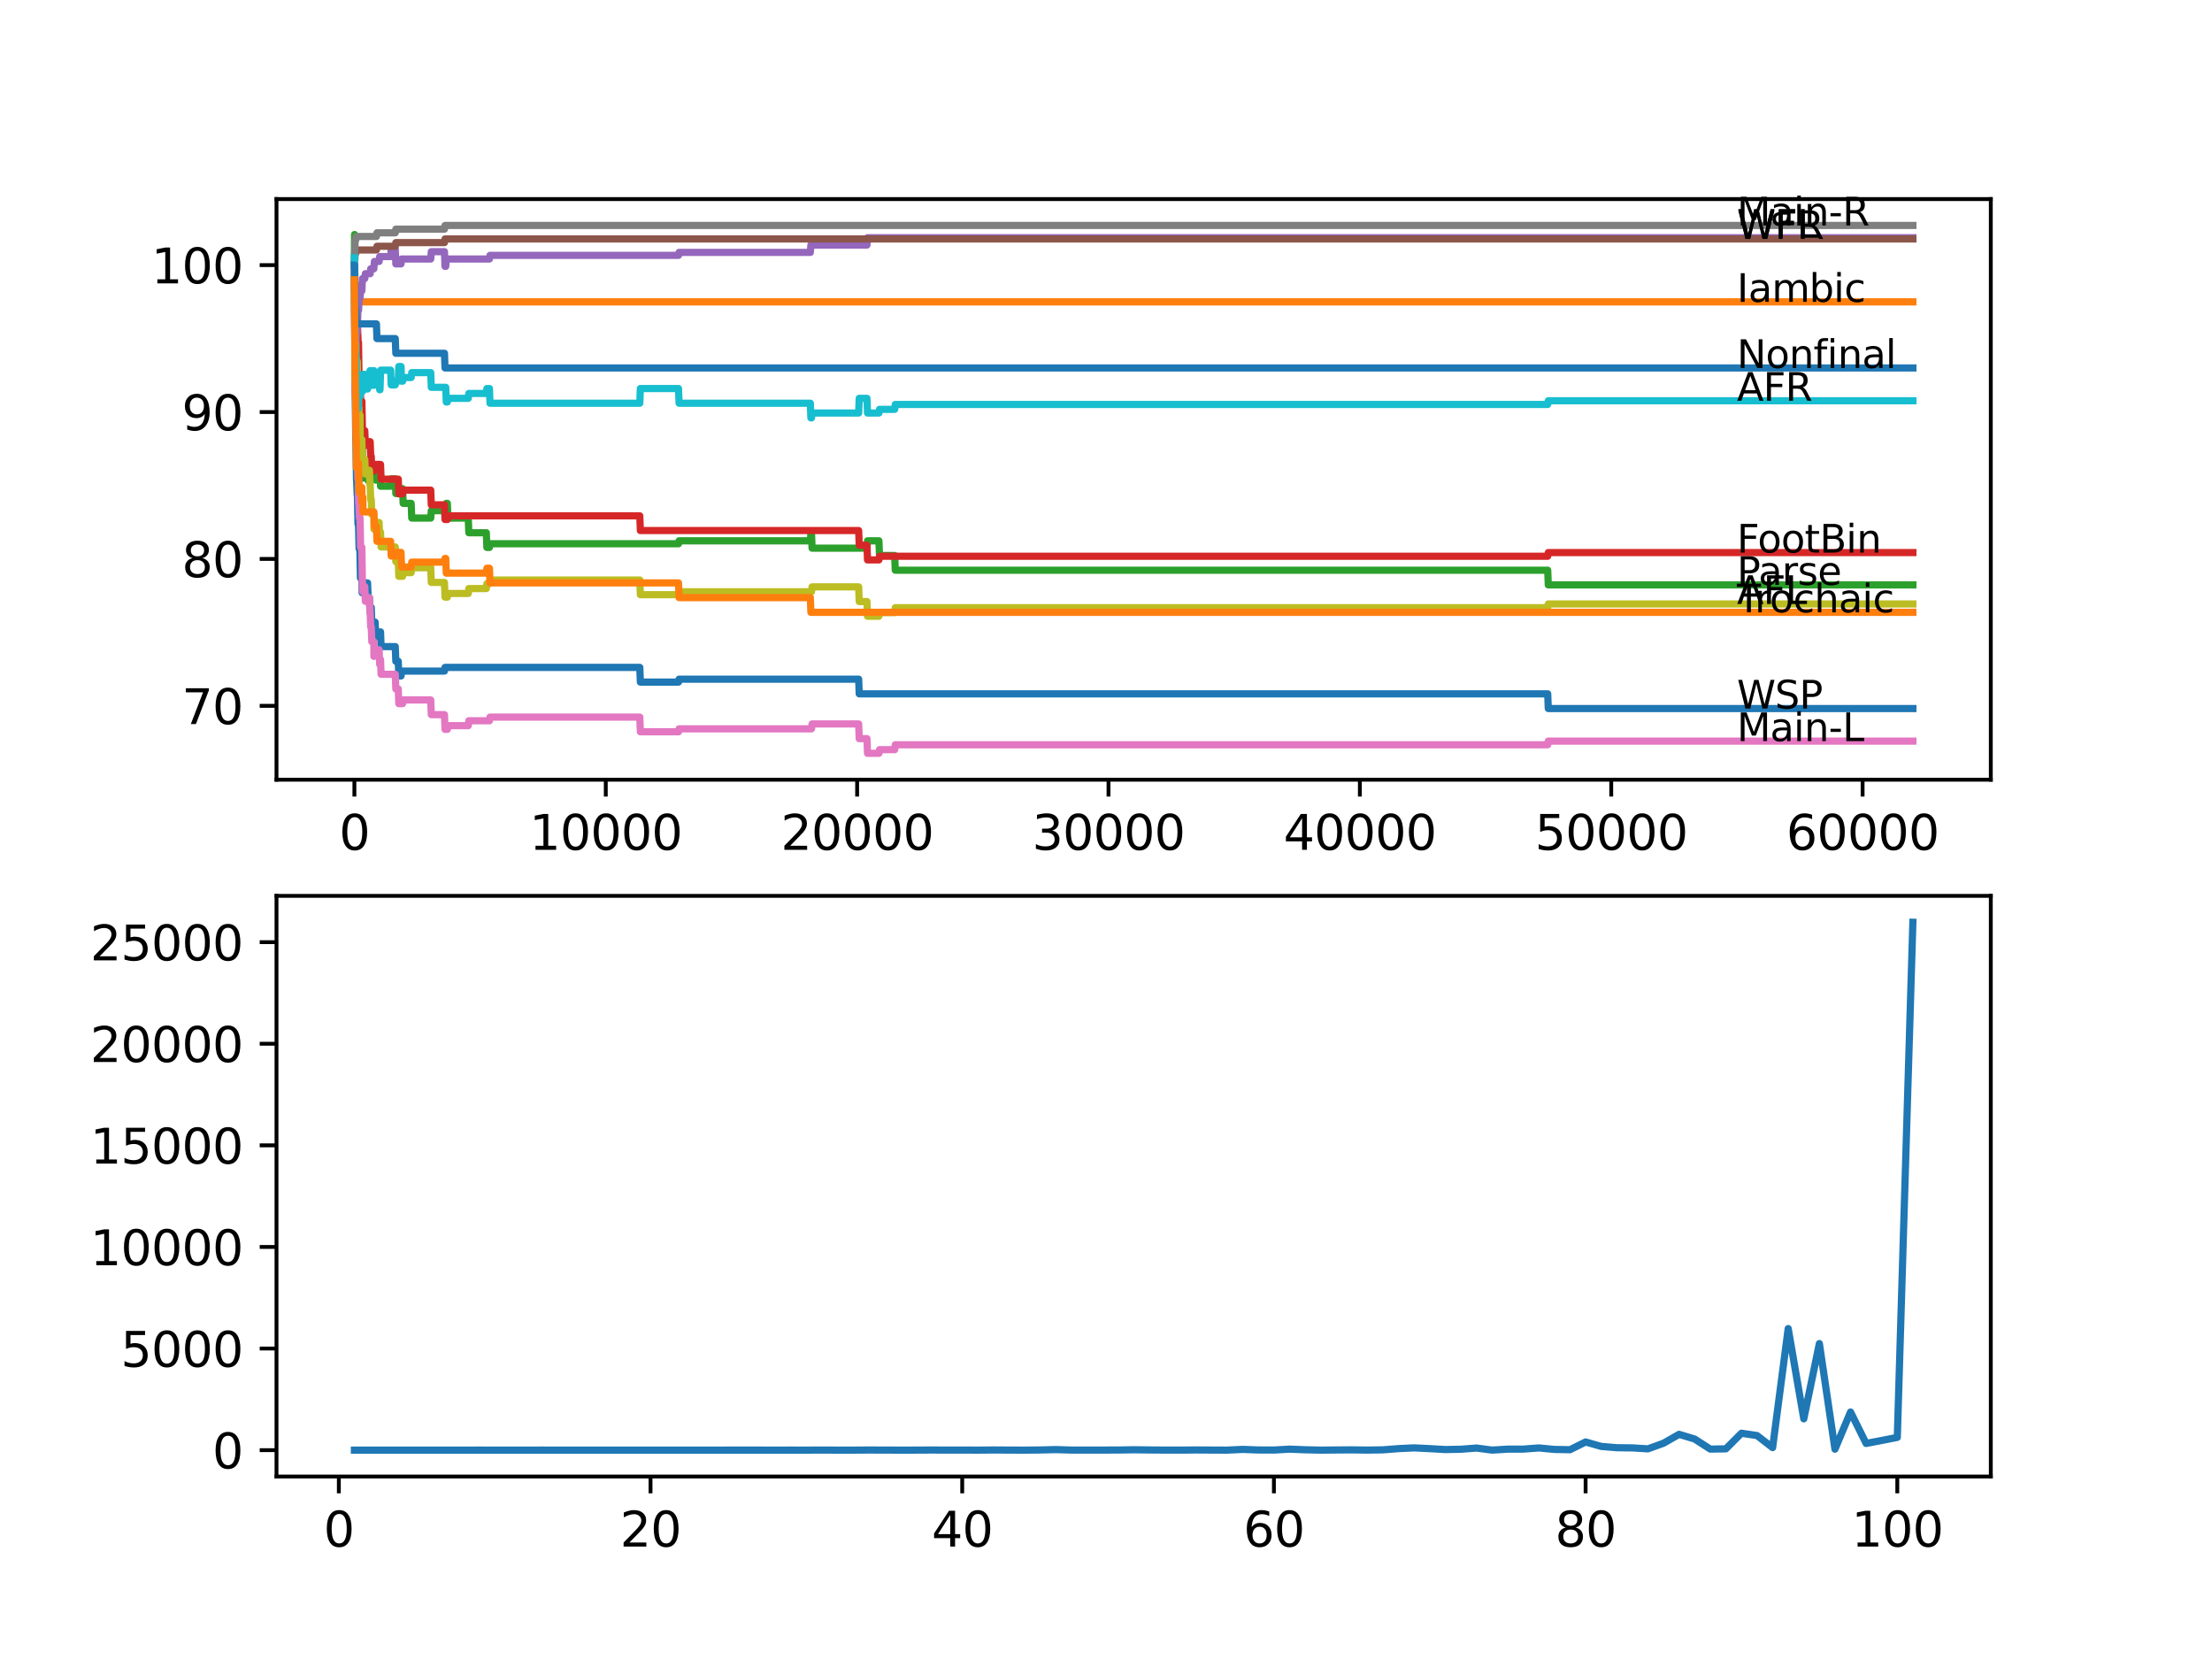 <?xml version="1.0" encoding="utf-8" standalone="no"?>
<!DOCTYPE svg PUBLIC "-//W3C//DTD SVG 1.1//EN"
  "http://www.w3.org/Graphics/SVG/1.1/DTD/svg11.dtd">
<svg xmlns:xlink="http://www.w3.org/1999/xlink" width="460.8pt" height="345.6pt" viewBox="0 0 460.8 345.6" xmlns="http://www.w3.org/2000/svg" version="1.1">
 <defs>
  <style type="text/css">*{stroke-linejoin: round; stroke-linecap: butt}</style>
 </defs>
 <g id="figure_1">
  <g id="patch_1">
   <path d="M 0 345.6 
L 460.8 345.6 
L 460.8 0 
L 0 0 
z
" style="fill: #ffffff"/>
  </g>
  <g id="axes_1">
   <g id="patch_2">
    <path d="M 57.6 162.432 
L 414.72 162.432 
L 414.72 41.472 
L 57.6 41.472 
z
" style="fill: #ffffff"/>
   </g>
   <g id="matplotlib.axis_1">
    <g id="xtick_1">
     <g id="line2d_1">
      <defs>
       <path id="m2f45d6cbff" d="M 0 0 
L 0 3.5 
" style="stroke: #000000; stroke-width: 0.8"/>
      </defs>
      <g>
       <use xlink:href="#m2f45d6cbff" x="73.827" y="162.432" style="stroke: #000000; stroke-width: 0.8"/>
      </g>
     </g>
     <g id="text_1">
      <!-- 0 -->
      <g transform="translate(70.646 177.03)scale(0.1 -0.1)">
       <defs>
        <path id="DejaVuSans-30" d="M 2034 4250 
Q 1547 4250 1301 3770 
Q 1056 3291 1056 2328 
Q 1056 1369 1301 889 
Q 1547 409 2034 409 
Q 2525 409 2770 889 
Q 3016 1369 3016 2328 
Q 3016 3291 2770 3770 
Q 2525 4250 2034 4250 
z
M 2034 4750 
Q 2819 4750 3233 4129 
Q 3647 3509 3647 2328 
Q 3647 1150 3233 529 
Q 2819 -91 2034 -91 
Q 1250 -91 836 529 
Q 422 1150 422 2328 
Q 422 3509 836 4129 
Q 1250 4750 2034 4750 
z
" transform="scale(0.016)"/>
       </defs>
       <use xlink:href="#DejaVuSans-30"/>
      </g>
     </g>
    </g>
    <g id="xtick_2">
     <g id="line2d_2">
      <g>
       <use xlink:href="#m2f45d6cbff" x="126.192" y="162.432" style="stroke: #000000; stroke-width: 0.8"/>
      </g>
     </g>
     <g id="text_2">
      <!-- 10000 -->
      <g transform="translate(110.286 177.03)scale(0.1 -0.1)">
       <defs>
        <path id="DejaVuSans-31" d="M 794 531 
L 1825 531 
L 1825 4091 
L 703 3866 
L 703 4441 
L 1819 4666 
L 2450 4666 
L 2450 531 
L 3481 531 
L 3481 0 
L 794 0 
L 794 531 
z
" transform="scale(0.016)"/>
       </defs>
       <use xlink:href="#DejaVuSans-31"/>
       <use xlink:href="#DejaVuSans-30" x="63.623"/>
       <use xlink:href="#DejaVuSans-30" x="127.246"/>
       <use xlink:href="#DejaVuSans-30" x="190.869"/>
       <use xlink:href="#DejaVuSans-30" x="254.492"/>
      </g>
     </g>
    </g>
    <g id="xtick_3">
     <g id="line2d_3">
      <g>
       <use xlink:href="#m2f45d6cbff" x="178.556" y="162.432" style="stroke: #000000; stroke-width: 0.8"/>
      </g>
     </g>
     <g id="text_3">
      <!-- 20000 -->
      <g transform="translate(162.65 177.03)scale(0.1 -0.1)">
       <defs>
        <path id="DejaVuSans-32" d="M 1228 531 
L 3431 531 
L 3431 0 
L 469 0 
L 469 531 
Q 828 903 1448 1529 
Q 2069 2156 2228 2338 
Q 2531 2678 2651 2914 
Q 2772 3150 2772 3378 
Q 2772 3750 2511 3984 
Q 2250 4219 1831 4219 
Q 1534 4219 1204 4116 
Q 875 4013 500 3803 
L 500 4441 
Q 881 4594 1212 4672 
Q 1544 4750 1819 4750 
Q 2544 4750 2975 4387 
Q 3406 4025 3406 3419 
Q 3406 3131 3298 2873 
Q 3191 2616 2906 2266 
Q 2828 2175 2409 1742 
Q 1991 1309 1228 531 
z
" transform="scale(0.016)"/>
       </defs>
       <use xlink:href="#DejaVuSans-32"/>
       <use xlink:href="#DejaVuSans-30" x="63.623"/>
       <use xlink:href="#DejaVuSans-30" x="127.246"/>
       <use xlink:href="#DejaVuSans-30" x="190.869"/>
       <use xlink:href="#DejaVuSans-30" x="254.492"/>
      </g>
     </g>
    </g>
    <g id="xtick_4">
     <g id="line2d_4">
      <g>
       <use xlink:href="#m2f45d6cbff" x="230.921" y="162.432" style="stroke: #000000; stroke-width: 0.8"/>
      </g>
     </g>
     <g id="text_4">
      <!-- 30000 -->
      <g transform="translate(215.015 177.03)scale(0.1 -0.1)">
       <defs>
        <path id="DejaVuSans-33" d="M 2597 2516 
Q 3050 2419 3304 2112 
Q 3559 1806 3559 1356 
Q 3559 666 3084 287 
Q 2609 -91 1734 -91 
Q 1441 -91 1130 -33 
Q 819 25 488 141 
L 488 750 
Q 750 597 1062 519 
Q 1375 441 1716 441 
Q 2309 441 2620 675 
Q 2931 909 2931 1356 
Q 2931 1769 2642 2001 
Q 2353 2234 1838 2234 
L 1294 2234 
L 1294 2753 
L 1863 2753 
Q 2328 2753 2575 2939 
Q 2822 3125 2822 3475 
Q 2822 3834 2567 4026 
Q 2313 4219 1838 4219 
Q 1578 4219 1281 4162 
Q 984 4106 628 3988 
L 628 4550 
Q 988 4650 1302 4700 
Q 1616 4750 1894 4750 
Q 2613 4750 3031 4423 
Q 3450 4097 3450 3541 
Q 3450 3153 3228 2886 
Q 3006 2619 2597 2516 
z
" transform="scale(0.016)"/>
       </defs>
       <use xlink:href="#DejaVuSans-33"/>
       <use xlink:href="#DejaVuSans-30" x="63.623"/>
       <use xlink:href="#DejaVuSans-30" x="127.246"/>
       <use xlink:href="#DejaVuSans-30" x="190.869"/>
       <use xlink:href="#DejaVuSans-30" x="254.492"/>
      </g>
     </g>
    </g>
    <g id="xtick_5">
     <g id="line2d_5">
      <g>
       <use xlink:href="#m2f45d6cbff" x="283.285" y="162.432" style="stroke: #000000; stroke-width: 0.8"/>
      </g>
     </g>
     <g id="text_5">
      <!-- 40000 -->
      <g transform="translate(267.379 177.03)scale(0.1 -0.1)">
       <defs>
        <path id="DejaVuSans-34" d="M 2419 4116 
L 825 1625 
L 2419 1625 
L 2419 4116 
z
M 2253 4666 
L 3047 4666 
L 3047 1625 
L 3713 1625 
L 3713 1100 
L 3047 1100 
L 3047 0 
L 2419 0 
L 2419 1100 
L 313 1100 
L 313 1709 
L 2253 4666 
z
" transform="scale(0.016)"/>
       </defs>
       <use xlink:href="#DejaVuSans-34"/>
       <use xlink:href="#DejaVuSans-30" x="63.623"/>
       <use xlink:href="#DejaVuSans-30" x="127.246"/>
       <use xlink:href="#DejaVuSans-30" x="190.869"/>
       <use xlink:href="#DejaVuSans-30" x="254.492"/>
      </g>
     </g>
    </g>
    <g id="xtick_6">
     <g id="line2d_6">
      <g>
       <use xlink:href="#m2f45d6cbff" x="335.65" y="162.432" style="stroke: #000000; stroke-width: 0.8"/>
      </g>
     </g>
     <g id="text_6">
      <!-- 50000 -->
      <g transform="translate(319.744 177.03)scale(0.1 -0.1)">
       <defs>
        <path id="DejaVuSans-35" d="M 691 4666 
L 3169 4666 
L 3169 4134 
L 1269 4134 
L 1269 2991 
Q 1406 3038 1543 3061 
Q 1681 3084 1819 3084 
Q 2600 3084 3056 2656 
Q 3513 2228 3513 1497 
Q 3513 744 3044 326 
Q 2575 -91 1722 -91 
Q 1428 -91 1123 -41 
Q 819 9 494 109 
L 494 744 
Q 775 591 1075 516 
Q 1375 441 1709 441 
Q 2250 441 2565 725 
Q 2881 1009 2881 1497 
Q 2881 1984 2565 2268 
Q 2250 2553 1709 2553 
Q 1456 2553 1204 2497 
Q 953 2441 691 2322 
L 691 4666 
z
" transform="scale(0.016)"/>
       </defs>
       <use xlink:href="#DejaVuSans-35"/>
       <use xlink:href="#DejaVuSans-30" x="63.623"/>
       <use xlink:href="#DejaVuSans-30" x="127.246"/>
       <use xlink:href="#DejaVuSans-30" x="190.869"/>
       <use xlink:href="#DejaVuSans-30" x="254.492"/>
      </g>
     </g>
    </g>
    <g id="xtick_7">
     <g id="line2d_7">
      <g>
       <use xlink:href="#m2f45d6cbff" x="388.014" y="162.432" style="stroke: #000000; stroke-width: 0.8"/>
      </g>
     </g>
     <g id="text_7">
      <!-- 60000 -->
      <g transform="translate(372.108 177.03)scale(0.1 -0.1)">
       <defs>
        <path id="DejaVuSans-36" d="M 2113 2584 
Q 1688 2584 1439 2293 
Q 1191 2003 1191 1497 
Q 1191 994 1439 701 
Q 1688 409 2113 409 
Q 2538 409 2786 701 
Q 3034 994 3034 1497 
Q 3034 2003 2786 2293 
Q 2538 2584 2113 2584 
z
M 3366 4563 
L 3366 3988 
Q 3128 4100 2886 4159 
Q 2644 4219 2406 4219 
Q 1781 4219 1451 3797 
Q 1122 3375 1075 2522 
Q 1259 2794 1537 2939 
Q 1816 3084 2150 3084 
Q 2853 3084 3261 2657 
Q 3669 2231 3669 1497 
Q 3669 778 3244 343 
Q 2819 -91 2113 -91 
Q 1303 -91 875 529 
Q 447 1150 447 2328 
Q 447 3434 972 4092 
Q 1497 4750 2381 4750 
Q 2619 4750 2861 4703 
Q 3103 4656 3366 4563 
z
" transform="scale(0.016)"/>
       </defs>
       <use xlink:href="#DejaVuSans-36"/>
       <use xlink:href="#DejaVuSans-30" x="63.623"/>
       <use xlink:href="#DejaVuSans-30" x="127.246"/>
       <use xlink:href="#DejaVuSans-30" x="190.869"/>
       <use xlink:href="#DejaVuSans-30" x="254.492"/>
      </g>
     </g>
    </g>
   </g>
   <g id="matplotlib.axis_2">
    <g id="ytick_1">
     <g id="line2d_8">
      <defs>
       <path id="mafafdffa17" d="M 0 0 
L -3.5 0 
" style="stroke: #000000; stroke-width: 0.8"/>
      </defs>
      <g>
       <use xlink:href="#mafafdffa17" x="57.6" y="147.039" style="stroke: #000000; stroke-width: 0.8"/>
      </g>
     </g>
     <g id="text_8">
      <!-- 70 -->
      <g transform="translate(37.875 150.838)scale(0.1 -0.1)">
       <defs>
        <path id="DejaVuSans-37" d="M 525 4666 
L 3525 4666 
L 3525 4397 
L 1831 0 
L 1172 0 
L 2766 4134 
L 525 4134 
L 525 4666 
z
" transform="scale(0.016)"/>
       </defs>
       <use xlink:href="#DejaVuSans-37"/>
       <use xlink:href="#DejaVuSans-30" x="63.623"/>
      </g>
     </g>
    </g>
    <g id="ytick_2">
     <g id="line2d_9">
      <g>
       <use xlink:href="#mafafdffa17" x="57.6" y="116.437" style="stroke: #000000; stroke-width: 0.8"/>
      </g>
     </g>
     <g id="text_9">
      <!-- 80 -->
      <g transform="translate(37.875 120.236)scale(0.1 -0.1)">
       <defs>
        <path id="DejaVuSans-38" d="M 2034 2216 
Q 1584 2216 1326 1975 
Q 1069 1734 1069 1313 
Q 1069 891 1326 650 
Q 1584 409 2034 409 
Q 2484 409 2743 651 
Q 3003 894 3003 1313 
Q 3003 1734 2745 1975 
Q 2488 2216 2034 2216 
z
M 1403 2484 
Q 997 2584 770 2862 
Q 544 3141 544 3541 
Q 544 4100 942 4425 
Q 1341 4750 2034 4750 
Q 2731 4750 3128 4425 
Q 3525 4100 3525 3541 
Q 3525 3141 3298 2862 
Q 3072 2584 2669 2484 
Q 3125 2378 3379 2068 
Q 3634 1759 3634 1313 
Q 3634 634 3220 271 
Q 2806 -91 2034 -91 
Q 1263 -91 848 271 
Q 434 634 434 1313 
Q 434 1759 690 2068 
Q 947 2378 1403 2484 
z
M 1172 3481 
Q 1172 3119 1398 2916 
Q 1625 2713 2034 2713 
Q 2441 2713 2670 2916 
Q 2900 3119 2900 3481 
Q 2900 3844 2670 4047 
Q 2441 4250 2034 4250 
Q 1625 4250 1398 4047 
Q 1172 3844 1172 3481 
z
" transform="scale(0.016)"/>
       </defs>
       <use xlink:href="#DejaVuSans-38"/>
       <use xlink:href="#DejaVuSans-30" x="63.623"/>
      </g>
     </g>
    </g>
    <g id="ytick_3">
     <g id="line2d_10">
      <g>
       <use xlink:href="#mafafdffa17" x="57.6" y="85.835" style="stroke: #000000; stroke-width: 0.8"/>
      </g>
     </g>
     <g id="text_10">
      <!-- 90 -->
      <g transform="translate(37.875 89.634)scale(0.1 -0.1)">
       <defs>
        <path id="DejaVuSans-39" d="M 703 97 
L 703 672 
Q 941 559 1184 500 
Q 1428 441 1663 441 
Q 2288 441 2617 861 
Q 2947 1281 2994 2138 
Q 2813 1869 2534 1725 
Q 2256 1581 1919 1581 
Q 1219 1581 811 2004 
Q 403 2428 403 3163 
Q 403 3881 828 4315 
Q 1253 4750 1959 4750 
Q 2769 4750 3195 4129 
Q 3622 3509 3622 2328 
Q 3622 1225 3098 567 
Q 2575 -91 1691 -91 
Q 1453 -91 1209 -44 
Q 966 3 703 97 
z
M 1959 2075 
Q 2384 2075 2632 2365 
Q 2881 2656 2881 3163 
Q 2881 3666 2632 3958 
Q 2384 4250 1959 4250 
Q 1534 4250 1286 3958 
Q 1038 3666 1038 3163 
Q 1038 2656 1286 2365 
Q 1534 2075 1959 2075 
z
" transform="scale(0.016)"/>
       </defs>
       <use xlink:href="#DejaVuSans-39"/>
       <use xlink:href="#DejaVuSans-30" x="63.623"/>
      </g>
     </g>
    </g>
    <g id="ytick_4">
     <g id="line2d_11">
      <g>
       <use xlink:href="#mafafdffa17" x="57.6" y="55.233" style="stroke: #000000; stroke-width: 0.8"/>
      </g>
     </g>
     <g id="text_11">
      <!-- 100 -->
      <g transform="translate(31.512 59.032)scale(0.1 -0.1)">
       <use xlink:href="#DejaVuSans-31"/>
       <use xlink:href="#DejaVuSans-30" x="63.623"/>
       <use xlink:href="#DejaVuSans-30" x="127.246"/>
      </g>
     </g>
    </g>
   </g>
   <g id="line2d_12">
    <path d="M 73.833 58.293 
L 73.979 81.653 
L 73.995 81.653 
L 74.121 91.853 
L 74.142 91.853 
L 74.262 100.014 
L 74.288 100.014 
L 74.403 103.074 
L 74.451 103.074 
L 74.571 109.195 
L 74.686 109.195 
L 74.801 114.295 
L 74.964 114.295 
L 75.084 120.415 
L 75.388 120.415 
L 75.43 123.475 
L 75.498 122.455 
L 75.99 122.455 
L 76.105 121.435 
L 76.571 121.435 
L 76.687 124.496 
L 76.959 124.496 
L 77.074 127.556 
L 77.111 127.556 
L 77.226 126.536 
L 77.341 126.536 
L 77.456 129.596 
L 78.148 129.596 
L 78.263 132.656 
L 78.98 132.656 
L 79.095 131.636 
L 79.273 131.636 
L 79.389 134.696 
L 82.342 134.696 
L 82.457 137.756 
L 82.965 137.756 
L 83.08 140.817 
L 83.541 140.817 
L 83.656 139.797 
L 92.59 139.797 
L 92.705 139.032 
L 133.282 139.032 
L 133.397 142.092 
L 141.346 142.092 
L 141.461 141.48 
L 178.876 141.48 
L 178.991 144.54 
L 322.417 144.54 
L 322.533 147.6 
L 398.487 147.6 
L 398.487 147.6 
" clip-path="url(#p485bed490f)" style="fill: none; stroke: #1f77b4; stroke-width: 1.5; stroke-linecap: square"/>
   </g>
   <g id="line2d_13">
    <path d="M 73.833 55.233 
L 73.869 55.233 
L 73.985 64.413 
L 73.99 63.648 
L 74.079 63.648 
L 74.194 62.883 
L 398.487 62.883 
L 398.487 62.883 
" clip-path="url(#p485bed490f)" style="fill: none; stroke: #ff7f0e; stroke-width: 1.5; stroke-linecap: square"/>
   </g>
   <g id="line2d_14">
    <path d="M 73.833 53.703 
L 73.859 48.857 
L 73.885 58.038 
L 73.911 56.508 
L 74.053 75.889 
L 74.079 75.889 
L 74.205 84.815 
L 74.225 84.815 
L 74.246 81.755 
L 74.294 87.875 
L 74.325 87.875 
L 74.43 87.875 
L 74.451 86.345 
L 74.477 92.465 
L 74.534 89.405 
L 74.623 89.405 
L 74.671 92.465 
L 74.733 89.915 
L 74.744 89.915 
L 74.77 92.975 
L 74.854 91.445 
L 74.964 91.445 
L 75.006 94.505 
L 75.074 92.975 
L 75.288 92.975 
L 75.383 96.036 
L 75.398 94.505 
L 75.43 94.505 
L 75.503 93.485 
L 75.508 96.546 
L 75.519 96.546 
L 75.597 99.606 
L 75.629 98.076 
L 75.99 98.076 
L 76.105 97.056 
L 76.571 97.056 
L 76.687 100.116 
L 77.111 100.116 
L 77.226 99.096 
L 77.881 99.096 
L 77.996 96.954 
L 78.148 96.954 
L 78.263 100.014 
L 78.415 100.014 
L 78.53 99.249 
L 78.98 99.249 
L 79.095 98.229 
L 79.163 98.229 
L 79.279 101.289 
L 81.378 101.289 
L 81.494 99.759 
L 82.342 99.759 
L 82.457 102.819 
L 83.541 102.819 
L 83.656 101.799 
L 83.871 101.799 
L 83.986 104.859 
L 85.657 104.859 
L 85.772 107.919 
L 89.731 107.919 
L 89.846 106.389 
L 92.857 106.389 
L 92.972 104.859 
L 93.192 104.859 
L 93.307 107.919 
L 97.549 107.919 
L 97.664 110.98 
L 101.308 110.98 
L 101.424 114.04 
L 101.958 114.04 
L 102.073 113.275 
L 141.346 113.275 
L 141.461 112.663 
L 168.806 112.663 
L 168.921 111.133 
L 169.052 111.133 
L 169.168 114.193 
L 180.604 114.193 
L 180.719 112.663 
L 183.096 112.663 
L 183.212 115.723 
L 186.38 115.723 
L 186.495 118.783 
L 322.417 118.783 
L 322.533 121.843 
L 398.487 121.843 
L 398.487 121.843 
" clip-path="url(#p485bed490f)" style="fill: none; stroke: #2ca02c; stroke-width: 1.5; stroke-linecap: square"/>
   </g>
   <g id="line2d_15">
    <path d="M 73.833 55.233 
L 73.843 55.233 
L 73.864 60.588 
L 73.958 59.109 
L 74.037 59.109 
L 74.163 68.29 
L 74.493 68.29 
L 74.608 71.35 
L 74.686 71.35 
L 74.812 80.531 
L 75.032 80.531 
L 75.147 83.591 
L 75.388 83.591 
L 75.508 89.711 
L 75.99 89.711 
L 76.105 92.771 
L 76.571 92.771 
L 76.687 92.006 
L 77.111 92.006 
L 77.226 95.067 
L 77.341 95.067 
L 77.456 98.127 
L 77.891 98.127 
L 78.006 97.515 
L 78.148 97.515 
L 78.263 96.75 
L 79.273 96.75 
L 79.389 99.81 
L 82.965 99.81 
L 83.08 102.87 
L 83.871 102.87 
L 83.986 102.105 
L 89.731 102.105 
L 89.846 105.165 
L 92.59 105.165 
L 92.705 108.225 
L 93.192 108.225 
L 93.307 107.46 
L 133.282 107.46 
L 133.397 110.521 
L 178.876 110.521 
L 178.991 113.581 
L 180.604 113.581 
L 180.719 116.641 
L 183.096 116.641 
L 183.212 115.876 
L 322.417 115.876 
L 322.533 115.111 
L 398.487 115.111 
L 398.487 115.111 
" clip-path="url(#p485bed490f)" style="fill: none; stroke: #d62728; stroke-width: 1.5; stroke-linecap: square"/>
   </g>
   <g id="line2d_16">
    <path d="M 73.833 58.293 
L 73.859 56.508 
L 73.885 65.688 
L 73.89 65.688 
L 73.958 74.869 
L 74.011 72.319 
L 74.079 68.749 
L 74.131 70.279 
L 74.157 70.279 
L 74.178 73.339 
L 74.246 69.259 
L 74.262 69.259 
L 74.43 69.259 
L 74.555 64.668 
L 74.697 64.668 
L 74.817 62.118 
L 75.006 62.118 
L 75.121 60.588 
L 75.383 60.588 
L 75.498 58.038 
L 75.99 58.038 
L 76.105 57.018 
L 77.111 57.018 
L 77.226 55.998 
L 77.881 55.998 
L 77.996 54.468 
L 78.98 54.468 
L 79.095 53.448 
L 81.378 53.448 
L 81.494 51.918 
L 82.342 51.918 
L 82.457 54.978 
L 83.541 54.978 
L 83.656 53.958 
L 89.731 53.958 
L 89.846 52.428 
L 92.59 52.428 
L 92.705 55.488 
L 92.857 55.488 
L 92.972 53.958 
L 101.958 53.958 
L 102.073 53.193 
L 141.346 53.193 
L 141.461 52.581 
L 168.806 52.581 
L 168.921 51.05 
L 180.604 51.05 
L 180.719 49.52 
L 398.487 49.52 
L 398.487 49.52 
" clip-path="url(#p485bed490f)" style="fill: none; stroke: #9467bd; stroke-width: 1.5; stroke-linecap: square"/>
   </g>
   <g id="line2d_17">
    <path d="M 73.833 55.233 
L 73.854 55.233 
L 73.974 52.836 
L 74.095 52.836 
L 74.21 52.071 
L 78.415 52.071 
L 78.53 51.305 
L 82.342 51.305 
L 82.457 50.54 
L 92.59 50.54 
L 92.705 49.775 
L 398.487 49.775 
L 398.487 49.775 
" clip-path="url(#p485bed490f)" style="fill: none; stroke: #8c564b; stroke-width: 1.5; stroke-linecap: square"/>
   </g>
   <g id="line2d_18">
    <path d="M 73.833 55.233 
L 73.985 79.867 
L 74.037 79.102 
L 74.042 82.163 
L 74.084 81.398 
L 74.142 81.398 
L 74.267 90.578 
L 74.43 90.578 
L 74.555 99.759 
L 74.623 99.759 
L 74.686 98.739 
L 74.702 104.859 
L 74.707 104.859 
L 74.765 104.859 
L 74.88 107.919 
L 75.006 107.919 
L 75.126 114.04 
L 75.388 114.04 
L 75.514 123.22 
L 75.519 123.22 
L 75.634 122.2 
L 75.99 122.2 
L 76.105 125.261 
L 76.571 125.261 
L 76.687 124.496 
L 76.959 124.496 
L 77.074 127.556 
L 77.111 127.556 
L 77.226 130.616 
L 77.341 130.616 
L 77.456 133.676 
L 77.881 133.676 
L 77.891 136.736 
L 77.996 136.124 
L 78.148 136.124 
L 78.263 135.359 
L 78.98 135.359 
L 79.095 138.42 
L 79.163 138.42 
L 79.273 137.399 
L 79.389 140.46 
L 82.342 140.46 
L 82.457 143.52 
L 82.965 143.52 
L 83.08 146.58 
L 83.871 146.58 
L 83.986 145.815 
L 89.731 145.815 
L 89.846 148.875 
L 92.59 148.875 
L 92.705 151.935 
L 93.192 151.935 
L 93.307 151.17 
L 97.549 151.17 
L 97.664 150.15 
L 101.958 150.15 
L 102.073 149.385 
L 133.282 149.385 
L 133.397 152.446 
L 141.346 152.446 
L 141.461 151.833 
L 169.052 151.833 
L 169.168 150.813 
L 178.876 150.813 
L 178.991 153.874 
L 180.604 153.874 
L 180.719 156.934 
L 183.096 156.934 
L 183.212 156.169 
L 186.38 156.169 
L 186.495 155.149 
L 322.417 155.149 
L 322.533 154.384 
L 398.487 154.384 
L 398.487 154.384 
" clip-path="url(#p485bed490f)" style="fill: none; stroke: #e377c2; stroke-width: 1.5; stroke-linecap: square"/>
   </g>
   <g id="line2d_19">
    <path d="M 73.833 55.233 
L 73.979 50.03 
L 74.095 50.03 
L 74.21 49.265 
L 78.415 49.265 
L 78.53 48.5 
L 82.342 48.5 
L 82.457 47.735 
L 92.59 47.735 
L 92.705 46.97 
L 398.487 46.97 
L 398.487 46.97 
" clip-path="url(#p485bed490f)" style="fill: none; stroke: #7f7f7f; stroke-width: 1.5; stroke-linecap: square"/>
   </g>
   <g id="line2d_20">
    <path d="M 73.833 58.293 
L 73.843 57.528 
L 73.89 63.801 
L 73.896 62.781 
L 73.974 79.357 
L 74.021 71.962 
L 74.037 71.962 
L 74.047 75.022 
L 74.105 71.707 
L 74.152 74.767 
L 74.157 74.767 
L 74.246 77.827 
L 74.267 76.807 
L 74.288 76.807 
L 74.403 75.277 
L 74.43 75.277 
L 74.55 81.398 
L 74.623 81.398 
L 74.686 80.378 
L 74.702 86.498 
L 74.707 86.498 
L 74.744 86.498 
L 74.765 84.968 
L 74.77 88.028 
L 74.849 88.028 
L 74.964 88.028 
L 75.006 86.498 
L 75.037 92.618 
L 75.058 92.618 
L 75.288 92.618 
L 75.388 91.598 
L 75.503 97.719 
L 75.624 95.679 
L 75.99 95.679 
L 76.105 98.739 
L 76.571 98.739 
L 76.687 97.974 
L 76.959 97.974 
L 77.074 101.034 
L 77.111 101.034 
L 77.226 104.094 
L 77.341 104.094 
L 77.456 107.154 
L 77.881 107.154 
L 77.891 110.215 
L 77.996 109.603 
L 78.148 109.603 
L 78.263 108.837 
L 78.98 108.837 
L 79.095 111.898 
L 79.163 111.898 
L 79.273 110.878 
L 79.389 113.938 
L 82.342 113.938 
L 82.457 116.998 
L 82.965 116.998 
L 83.08 120.058 
L 83.871 120.058 
L 83.986 119.293 
L 85.657 119.293 
L 85.772 118.273 
L 89.731 118.273 
L 89.846 121.333 
L 92.59 121.333 
L 92.705 124.394 
L 93.192 124.394 
L 93.307 123.629 
L 97.549 123.629 
L 97.664 122.608 
L 101.308 122.608 
L 101.424 121.588 
L 101.958 121.588 
L 102.073 120.823 
L 133.282 120.823 
L 133.397 123.884 
L 141.346 123.884 
L 141.461 123.271 
L 169.052 123.271 
L 169.168 122.251 
L 178.876 122.251 
L 178.991 125.312 
L 180.604 125.312 
L 180.719 128.372 
L 183.096 128.372 
L 183.212 127.607 
L 186.38 127.607 
L 186.495 126.587 
L 322.417 126.587 
L 322.533 125.822 
L 398.487 125.822 
L 398.487 125.822 
" clip-path="url(#p485bed490f)" style="fill: none; stroke: #bcbd22; stroke-width: 1.5; stroke-linecap: square"/>
   </g>
   <g id="line2d_21">
    <path d="M 73.833 53.703 
L 73.974 76.705 
L 73.979 75.685 
L 73.985 75.685 
L 74.011 71.86 
L 74.047 79.51 
L 74.074 78.49 
L 74.079 78.49 
L 74.178 73.9 
L 74.21 75.43 
L 74.225 75.43 
L 74.246 81.551 
L 74.341 79 
L 74.43 79 
L 74.55 85.121 
L 74.623 85.121 
L 74.697 79.51 
L 74.754 81.041 
L 74.765 81.041 
L 74.77 77.98 
L 74.875 81.041 
L 74.964 81.041 
L 75.011 82.571 
L 75.079 79.51 
L 75.288 79.51 
L 75.388 81.551 
L 75.404 78.49 
L 75.43 78.49 
L 75.503 81.551 
L 75.54 79.51 
L 75.597 79.51 
L 75.713 77.98 
L 75.99 77.98 
L 76.105 81.041 
L 76.571 81.041 
L 76.687 80.275 
L 76.959 80.275 
L 77.074 77.215 
L 77.111 77.215 
L 77.226 80.275 
L 77.341 80.275 
L 77.456 77.215 
L 77.881 77.215 
L 77.891 80.275 
L 77.996 79.663 
L 78.148 79.663 
L 78.263 78.898 
L 78.415 78.898 
L 78.53 78.133 
L 78.98 78.133 
L 79.095 81.194 
L 79.163 81.194 
L 79.294 77.113 
L 81.378 77.113 
L 81.494 80.173 
L 82.342 80.173 
L 82.457 79.408 
L 82.965 79.408 
L 83.08 76.348 
L 83.541 76.348 
L 83.656 79.408 
L 83.871 79.408 
L 83.986 78.643 
L 85.657 78.643 
L 85.772 77.623 
L 89.731 77.623 
L 89.846 80.684 
L 92.857 80.684 
L 92.972 83.744 
L 93.192 83.744 
L 93.307 82.979 
L 97.549 82.979 
L 97.664 81.959 
L 101.308 81.959 
L 101.424 80.939 
L 101.958 80.939 
L 102.073 83.999 
L 133.282 83.999 
L 133.397 80.939 
L 141.346 80.939 
L 141.461 83.999 
L 168.806 83.999 
L 168.921 87.059 
L 169.052 87.059 
L 169.168 86.039 
L 178.876 86.039 
L 178.991 82.979 
L 180.604 82.979 
L 180.719 86.039 
L 183.096 86.039 
L 183.212 85.274 
L 186.38 85.274 
L 186.495 84.254 
L 322.417 84.254 
L 322.533 83.489 
L 398.487 83.489 
L 398.487 83.489 
" clip-path="url(#p485bed490f)" style="fill: none; stroke: #17becf; stroke-width: 1.5; stroke-linecap: square"/>
   </g>
   <g id="line2d_22">
    <path d="M 73.833 55.233 
L 73.854 55.233 
L 73.979 64.413 
L 74.095 64.413 
L 74.21 67.474 
L 78.415 67.474 
L 78.53 70.534 
L 82.342 70.534 
L 82.457 73.594 
L 92.59 73.594 
L 92.705 76.654 
L 398.487 76.654 
L 398.487 76.654 
" clip-path="url(#p485bed490f)" style="fill: none; stroke: #1f77b4; stroke-width: 1.5; stroke-linecap: square"/>
   </g>
   <g id="line2d_23">
    <path d="M 73.833 58.293 
L 73.974 78.082 
L 73.985 77.062 
L 74.047 83.183 
L 74.063 82.163 
L 74.079 82.163 
L 74.184 92.873 
L 74.205 91.343 
L 74.225 91.343 
L 74.246 97.464 
L 74.341 96.444 
L 74.671 96.444 
L 74.791 102.564 
L 75.288 102.564 
L 75.383 101.544 
L 75.388 104.604 
L 75.503 104.604 
L 75.597 103.584 
L 75.603 106.644 
L 77.891 106.644 
L 78.006 109.705 
L 78.415 109.705 
L 78.53 112.765 
L 81.378 112.765 
L 81.494 115.825 
L 82.342 115.825 
L 82.457 115.06 
L 83.541 115.06 
L 83.656 118.12 
L 85.657 118.12 
L 85.772 117.1 
L 92.59 117.1 
L 92.705 116.335 
L 92.857 116.335 
L 92.972 119.395 
L 101.308 119.395 
L 101.424 118.375 
L 101.958 118.375 
L 102.073 121.435 
L 141.346 121.435 
L 141.461 124.496 
L 168.806 124.496 
L 168.921 127.556 
L 398.487 127.556 
L 398.487 127.556 
" clip-path="url(#p485bed490f)" style="fill: none; stroke: #ff7f0e; stroke-width: 1.5; stroke-linecap: square"/>
   </g>
   <g id="patch_3">
    <path d="M 57.6 162.432 
L 57.6 41.472 
" style="fill: none; stroke: #000000; stroke-width: 0.8; stroke-linejoin: miter; stroke-linecap: square"/>
   </g>
   <g id="patch_4">
    <path d="M 414.72 162.432 
L 414.72 41.472 
" style="fill: none; stroke: #000000; stroke-width: 0.8; stroke-linejoin: miter; stroke-linecap: square"/>
   </g>
   <g id="patch_5">
    <path d="M 57.6 162.432 
L 414.72 162.432 
" style="fill: none; stroke: #000000; stroke-width: 0.8; stroke-linejoin: miter; stroke-linecap: square"/>
   </g>
   <g id="patch_6">
    <path d="M 57.6 41.472 
L 414.72 41.472 
" style="fill: none; stroke: #000000; stroke-width: 0.8; stroke-linejoin: miter; stroke-linecap: square"/>
   </g>
   <g id="text_12">
    <!-- WSP -->
    <g transform="translate(361.832 147.6)scale(0.08 -0.08)">
     <defs>
      <path id="DejaVuSans-57" d="M 213 4666 
L 850 4666 
L 1831 722 
L 2809 4666 
L 3519 4666 
L 4500 722 
L 5478 4666 
L 6119 4666 
L 4947 0 
L 4153 0 
L 3169 4050 
L 2175 0 
L 1381 0 
L 213 4666 
z
" transform="scale(0.016)"/>
      <path id="DejaVuSans-53" d="M 3425 4513 
L 3425 3897 
Q 3066 4069 2747 4153 
Q 2428 4238 2131 4238 
Q 1616 4238 1336 4038 
Q 1056 3838 1056 3469 
Q 1056 3159 1242 3001 
Q 1428 2844 1947 2747 
L 2328 2669 
Q 3034 2534 3370 2195 
Q 3706 1856 3706 1288 
Q 3706 609 3251 259 
Q 2797 -91 1919 -91 
Q 1588 -91 1214 -16 
Q 841 59 441 206 
L 441 856 
Q 825 641 1194 531 
Q 1563 422 1919 422 
Q 2459 422 2753 634 
Q 3047 847 3047 1241 
Q 3047 1584 2836 1778 
Q 2625 1972 2144 2069 
L 1759 2144 
Q 1053 2284 737 2584 
Q 422 2884 422 3419 
Q 422 4038 858 4394 
Q 1294 4750 2059 4750 
Q 2388 4750 2728 4690 
Q 3069 4631 3425 4513 
z
" transform="scale(0.016)"/>
      <path id="DejaVuSans-50" d="M 1259 4147 
L 1259 2394 
L 2053 2394 
Q 2494 2394 2734 2622 
Q 2975 2850 2975 3272 
Q 2975 3691 2734 3919 
Q 2494 4147 2053 4147 
L 1259 4147 
z
M 628 4666 
L 2053 4666 
Q 2838 4666 3239 4311 
Q 3641 3956 3641 3272 
Q 3641 2581 3239 2228 
Q 2838 1875 2053 1875 
L 1259 1875 
L 1259 0 
L 628 0 
L 628 4666 
z
" transform="scale(0.016)"/>
     </defs>
     <use xlink:href="#DejaVuSans-57"/>
     <use xlink:href="#DejaVuSans-53" x="98.877"/>
     <use xlink:href="#DejaVuSans-50" x="162.354"/>
    </g>
   </g>
   <g id="text_13">
    <!-- Iambic -->
    <g transform="translate(361.832 62.883)scale(0.08 -0.08)">
     <defs>
      <path id="DejaVuSans-49" d="M 628 4666 
L 1259 4666 
L 1259 0 
L 628 0 
L 628 4666 
z
" transform="scale(0.016)"/>
      <path id="DejaVuSans-61" d="M 2194 1759 
Q 1497 1759 1228 1600 
Q 959 1441 959 1056 
Q 959 750 1161 570 
Q 1363 391 1709 391 
Q 2188 391 2477 730 
Q 2766 1069 2766 1631 
L 2766 1759 
L 2194 1759 
z
M 3341 1997 
L 3341 0 
L 2766 0 
L 2766 531 
Q 2569 213 2275 61 
Q 1981 -91 1556 -91 
Q 1019 -91 701 211 
Q 384 513 384 1019 
Q 384 1609 779 1909 
Q 1175 2209 1959 2209 
L 2766 2209 
L 2766 2266 
Q 2766 2663 2505 2880 
Q 2244 3097 1772 3097 
Q 1472 3097 1187 3025 
Q 903 2953 641 2809 
L 641 3341 
Q 956 3463 1253 3523 
Q 1550 3584 1831 3584 
Q 2591 3584 2966 3190 
Q 3341 2797 3341 1997 
z
" transform="scale(0.016)"/>
      <path id="DejaVuSans-6d" d="M 3328 2828 
Q 3544 3216 3844 3400 
Q 4144 3584 4550 3584 
Q 5097 3584 5394 3201 
Q 5691 2819 5691 2113 
L 5691 0 
L 5113 0 
L 5113 2094 
Q 5113 2597 4934 2840 
Q 4756 3084 4391 3084 
Q 3944 3084 3684 2787 
Q 3425 2491 3425 1978 
L 3425 0 
L 2847 0 
L 2847 2094 
Q 2847 2600 2669 2842 
Q 2491 3084 2119 3084 
Q 1678 3084 1418 2786 
Q 1159 2488 1159 1978 
L 1159 0 
L 581 0 
L 581 3500 
L 1159 3500 
L 1159 2956 
Q 1356 3278 1631 3431 
Q 1906 3584 2284 3584 
Q 2666 3584 2933 3390 
Q 3200 3197 3328 2828 
z
" transform="scale(0.016)"/>
      <path id="DejaVuSans-62" d="M 3116 1747 
Q 3116 2381 2855 2742 
Q 2594 3103 2138 3103 
Q 1681 3103 1420 2742 
Q 1159 2381 1159 1747 
Q 1159 1113 1420 752 
Q 1681 391 2138 391 
Q 2594 391 2855 752 
Q 3116 1113 3116 1747 
z
M 1159 2969 
Q 1341 3281 1617 3432 
Q 1894 3584 2278 3584 
Q 2916 3584 3314 3078 
Q 3713 2572 3713 1747 
Q 3713 922 3314 415 
Q 2916 -91 2278 -91 
Q 1894 -91 1617 61 
Q 1341 213 1159 525 
L 1159 0 
L 581 0 
L 581 4863 
L 1159 4863 
L 1159 2969 
z
" transform="scale(0.016)"/>
      <path id="DejaVuSans-69" d="M 603 3500 
L 1178 3500 
L 1178 0 
L 603 0 
L 603 3500 
z
M 603 4863 
L 1178 4863 
L 1178 4134 
L 603 4134 
L 603 4863 
z
" transform="scale(0.016)"/>
      <path id="DejaVuSans-63" d="M 3122 3366 
L 3122 2828 
Q 2878 2963 2633 3030 
Q 2388 3097 2138 3097 
Q 1578 3097 1268 2742 
Q 959 2388 959 1747 
Q 959 1106 1268 751 
Q 1578 397 2138 397 
Q 2388 397 2633 464 
Q 2878 531 3122 666 
L 3122 134 
Q 2881 22 2623 -34 
Q 2366 -91 2075 -91 
Q 1284 -91 818 406 
Q 353 903 353 1747 
Q 353 2603 823 3093 
Q 1294 3584 2113 3584 
Q 2378 3584 2631 3529 
Q 2884 3475 3122 3366 
z
" transform="scale(0.016)"/>
     </defs>
     <use xlink:href="#DejaVuSans-49"/>
     <use xlink:href="#DejaVuSans-61" x="29.492"/>
     <use xlink:href="#DejaVuSans-6d" x="90.771"/>
     <use xlink:href="#DejaVuSans-62" x="188.184"/>
     <use xlink:href="#DejaVuSans-69" x="251.66"/>
     <use xlink:href="#DejaVuSans-63" x="279.443"/>
    </g>
   </g>
   <g id="text_14">
    <!-- Parse -->
    <g transform="translate(361.832 121.843)scale(0.08 -0.08)">
     <defs>
      <path id="DejaVuSans-72" d="M 2631 2963 
Q 2534 3019 2420 3045 
Q 2306 3072 2169 3072 
Q 1681 3072 1420 2755 
Q 1159 2438 1159 1844 
L 1159 0 
L 581 0 
L 581 3500 
L 1159 3500 
L 1159 2956 
Q 1341 3275 1631 3429 
Q 1922 3584 2338 3584 
Q 2397 3584 2469 3576 
Q 2541 3569 2628 3553 
L 2631 2963 
z
" transform="scale(0.016)"/>
      <path id="DejaVuSans-73" d="M 2834 3397 
L 2834 2853 
Q 2591 2978 2328 3040 
Q 2066 3103 1784 3103 
Q 1356 3103 1142 2972 
Q 928 2841 928 2578 
Q 928 2378 1081 2264 
Q 1234 2150 1697 2047 
L 1894 2003 
Q 2506 1872 2764 1633 
Q 3022 1394 3022 966 
Q 3022 478 2636 193 
Q 2250 -91 1575 -91 
Q 1294 -91 989 -36 
Q 684 19 347 128 
L 347 722 
Q 666 556 975 473 
Q 1284 391 1588 391 
Q 1994 391 2212 530 
Q 2431 669 2431 922 
Q 2431 1156 2273 1281 
Q 2116 1406 1581 1522 
L 1381 1569 
Q 847 1681 609 1914 
Q 372 2147 372 2553 
Q 372 3047 722 3315 
Q 1072 3584 1716 3584 
Q 2034 3584 2315 3537 
Q 2597 3491 2834 3397 
z
" transform="scale(0.016)"/>
      <path id="DejaVuSans-65" d="M 3597 1894 
L 3597 1613 
L 953 1613 
Q 991 1019 1311 708 
Q 1631 397 2203 397 
Q 2534 397 2845 478 
Q 3156 559 3463 722 
L 3463 178 
Q 3153 47 2828 -22 
Q 2503 -91 2169 -91 
Q 1331 -91 842 396 
Q 353 884 353 1716 
Q 353 2575 817 3079 
Q 1281 3584 2069 3584 
Q 2775 3584 3186 3129 
Q 3597 2675 3597 1894 
z
M 3022 2063 
Q 3016 2534 2758 2815 
Q 2500 3097 2075 3097 
Q 1594 3097 1305 2825 
Q 1016 2553 972 2059 
L 3022 2063 
z
" transform="scale(0.016)"/>
     </defs>
     <use xlink:href="#DejaVuSans-50"/>
     <use xlink:href="#DejaVuSans-61" x="55.803"/>
     <use xlink:href="#DejaVuSans-72" x="117.082"/>
     <use xlink:href="#DejaVuSans-73" x="158.195"/>
     <use xlink:href="#DejaVuSans-65" x="210.295"/>
    </g>
   </g>
   <g id="text_15">
    <!-- FootBin -->
    <g transform="translate(361.832 115.111)scale(0.08 -0.08)">
     <defs>
      <path id="DejaVuSans-46" d="M 628 4666 
L 3309 4666 
L 3309 4134 
L 1259 4134 
L 1259 2759 
L 3109 2759 
L 3109 2228 
L 1259 2228 
L 1259 0 
L 628 0 
L 628 4666 
z
" transform="scale(0.016)"/>
      <path id="DejaVuSans-6f" d="M 1959 3097 
Q 1497 3097 1228 2736 
Q 959 2375 959 1747 
Q 959 1119 1226 758 
Q 1494 397 1959 397 
Q 2419 397 2687 759 
Q 2956 1122 2956 1747 
Q 2956 2369 2687 2733 
Q 2419 3097 1959 3097 
z
M 1959 3584 
Q 2709 3584 3137 3096 
Q 3566 2609 3566 1747 
Q 3566 888 3137 398 
Q 2709 -91 1959 -91 
Q 1206 -91 779 398 
Q 353 888 353 1747 
Q 353 2609 779 3096 
Q 1206 3584 1959 3584 
z
" transform="scale(0.016)"/>
      <path id="DejaVuSans-74" d="M 1172 4494 
L 1172 3500 
L 2356 3500 
L 2356 3053 
L 1172 3053 
L 1172 1153 
Q 1172 725 1289 603 
Q 1406 481 1766 481 
L 2356 481 
L 2356 0 
L 1766 0 
Q 1100 0 847 248 
Q 594 497 594 1153 
L 594 3053 
L 172 3053 
L 172 3500 
L 594 3500 
L 594 4494 
L 1172 4494 
z
" transform="scale(0.016)"/>
      <path id="DejaVuSans-42" d="M 1259 2228 
L 1259 519 
L 2272 519 
Q 2781 519 3026 730 
Q 3272 941 3272 1375 
Q 3272 1813 3026 2020 
Q 2781 2228 2272 2228 
L 1259 2228 
z
M 1259 4147 
L 1259 2741 
L 2194 2741 
Q 2656 2741 2882 2914 
Q 3109 3088 3109 3444 
Q 3109 3797 2882 3972 
Q 2656 4147 2194 4147 
L 1259 4147 
z
M 628 4666 
L 2241 4666 
Q 2963 4666 3353 4366 
Q 3744 4066 3744 3513 
Q 3744 3084 3544 2831 
Q 3344 2578 2956 2516 
Q 3422 2416 3680 2098 
Q 3938 1781 3938 1306 
Q 3938 681 3513 340 
Q 3088 0 2303 0 
L 628 0 
L 628 4666 
z
" transform="scale(0.016)"/>
      <path id="DejaVuSans-6e" d="M 3513 2113 
L 3513 0 
L 2938 0 
L 2938 2094 
Q 2938 2591 2744 2837 
Q 2550 3084 2163 3084 
Q 1697 3084 1428 2787 
Q 1159 2491 1159 1978 
L 1159 0 
L 581 0 
L 581 3500 
L 1159 3500 
L 1159 2956 
Q 1366 3272 1645 3428 
Q 1925 3584 2291 3584 
Q 2894 3584 3203 3211 
Q 3513 2838 3513 2113 
z
" transform="scale(0.016)"/>
     </defs>
     <use xlink:href="#DejaVuSans-46"/>
     <use xlink:href="#DejaVuSans-6f" x="53.895"/>
     <use xlink:href="#DejaVuSans-6f" x="115.076"/>
     <use xlink:href="#DejaVuSans-74" x="176.258"/>
     <use xlink:href="#DejaVuSans-42" x="215.467"/>
     <use xlink:href="#DejaVuSans-69" x="284.07"/>
     <use xlink:href="#DejaVuSans-6e" x="311.854"/>
    </g>
   </g>
   <g id="text_16">
    <!-- WFL -->
    <g transform="translate(361.832 49.52)scale(0.08 -0.08)">
     <defs>
      <path id="DejaVuSans-4c" d="M 628 4666 
L 1259 4666 
L 1259 531 
L 3531 531 
L 3531 0 
L 628 0 
L 628 4666 
z
" transform="scale(0.016)"/>
     </defs>
     <use xlink:href="#DejaVuSans-57"/>
     <use xlink:href="#DejaVuSans-46" x="98.877"/>
     <use xlink:href="#DejaVuSans-4c" x="156.396"/>
    </g>
   </g>
   <g id="text_17">
    <!-- WFR -->
    <g transform="translate(361.832 49.775)scale(0.08 -0.08)">
     <defs>
      <path id="DejaVuSans-52" d="M 2841 2188 
Q 3044 2119 3236 1894 
Q 3428 1669 3622 1275 
L 4263 0 
L 3584 0 
L 2988 1197 
Q 2756 1666 2539 1819 
Q 2322 1972 1947 1972 
L 1259 1972 
L 1259 0 
L 628 0 
L 628 4666 
L 2053 4666 
Q 2853 4666 3247 4331 
Q 3641 3997 3641 3322 
Q 3641 2881 3436 2590 
Q 3231 2300 2841 2188 
z
M 1259 4147 
L 1259 2491 
L 2053 2491 
Q 2509 2491 2742 2702 
Q 2975 2913 2975 3322 
Q 2975 3731 2742 3939 
Q 2509 4147 2053 4147 
L 1259 4147 
z
" transform="scale(0.016)"/>
     </defs>
     <use xlink:href="#DejaVuSans-57"/>
     <use xlink:href="#DejaVuSans-46" x="98.877"/>
     <use xlink:href="#DejaVuSans-52" x="156.396"/>
    </g>
   </g>
   <g id="text_18">
    <!-- Main-L -->
    <g transform="translate(361.832 154.384)scale(0.08 -0.08)">
     <defs>
      <path id="DejaVuSans-4d" d="M 628 4666 
L 1569 4666 
L 2759 1491 
L 3956 4666 
L 4897 4666 
L 4897 0 
L 4281 0 
L 4281 4097 
L 3078 897 
L 2444 897 
L 1241 4097 
L 1241 0 
L 628 0 
L 628 4666 
z
" transform="scale(0.016)"/>
      <path id="DejaVuSans-2d" d="M 313 2009 
L 1997 2009 
L 1997 1497 
L 313 1497 
L 313 2009 
z
" transform="scale(0.016)"/>
     </defs>
     <use xlink:href="#DejaVuSans-4d"/>
     <use xlink:href="#DejaVuSans-61" x="86.279"/>
     <use xlink:href="#DejaVuSans-69" x="147.559"/>
     <use xlink:href="#DejaVuSans-6e" x="175.342"/>
     <use xlink:href="#DejaVuSans-2d" x="238.721"/>
     <use xlink:href="#DejaVuSans-4c" x="274.805"/>
    </g>
   </g>
   <g id="text_19">
    <!-- Main-R -->
    <g transform="translate(361.832 46.97)scale(0.08 -0.08)">
     <use xlink:href="#DejaVuSans-4d"/>
     <use xlink:href="#DejaVuSans-61" x="86.279"/>
     <use xlink:href="#DejaVuSans-69" x="147.559"/>
     <use xlink:href="#DejaVuSans-6e" x="175.342"/>
     <use xlink:href="#DejaVuSans-2d" x="238.721"/>
     <use xlink:href="#DejaVuSans-52" x="274.805"/>
    </g>
   </g>
   <g id="text_20">
    <!-- AFL -->
    <g transform="translate(361.832 125.822)scale(0.08 -0.08)">
     <defs>
      <path id="DejaVuSans-41" d="M 2188 4044 
L 1331 1722 
L 3047 1722 
L 2188 4044 
z
M 1831 4666 
L 2547 4666 
L 4325 0 
L 3669 0 
L 3244 1197 
L 1141 1197 
L 716 0 
L 50 0 
L 1831 4666 
z
" transform="scale(0.016)"/>
     </defs>
     <use xlink:href="#DejaVuSans-41"/>
     <use xlink:href="#DejaVuSans-46" x="68.408"/>
     <use xlink:href="#DejaVuSans-4c" x="125.928"/>
    </g>
   </g>
   <g id="text_21">
    <!-- AFR -->
    <g transform="translate(361.832 83.489)scale(0.08 -0.08)">
     <use xlink:href="#DejaVuSans-41"/>
     <use xlink:href="#DejaVuSans-46" x="68.408"/>
     <use xlink:href="#DejaVuSans-52" x="125.928"/>
    </g>
   </g>
   <g id="text_22">
    <!-- Nonfinal -->
    <g transform="translate(361.832 76.654)scale(0.08 -0.08)">
     <defs>
      <path id="DejaVuSans-4e" d="M 628 4666 
L 1478 4666 
L 3547 763 
L 3547 4666 
L 4159 4666 
L 4159 0 
L 3309 0 
L 1241 3903 
L 1241 0 
L 628 0 
L 628 4666 
z
" transform="scale(0.016)"/>
      <path id="DejaVuSans-66" d="M 2375 4863 
L 2375 4384 
L 1825 4384 
Q 1516 4384 1395 4259 
Q 1275 4134 1275 3809 
L 1275 3500 
L 2222 3500 
L 2222 3053 
L 1275 3053 
L 1275 0 
L 697 0 
L 697 3053 
L 147 3053 
L 147 3500 
L 697 3500 
L 697 3744 
Q 697 4328 969 4595 
Q 1241 4863 1831 4863 
L 2375 4863 
z
" transform="scale(0.016)"/>
      <path id="DejaVuSans-6c" d="M 603 4863 
L 1178 4863 
L 1178 0 
L 603 0 
L 603 4863 
z
" transform="scale(0.016)"/>
     </defs>
     <use xlink:href="#DejaVuSans-4e"/>
     <use xlink:href="#DejaVuSans-6f" x="74.805"/>
     <use xlink:href="#DejaVuSans-6e" x="135.986"/>
     <use xlink:href="#DejaVuSans-66" x="199.365"/>
     <use xlink:href="#DejaVuSans-69" x="234.57"/>
     <use xlink:href="#DejaVuSans-6e" x="262.354"/>
     <use xlink:href="#DejaVuSans-61" x="325.732"/>
     <use xlink:href="#DejaVuSans-6c" x="387.012"/>
    </g>
   </g>
   <g id="text_23">
    <!-- Trochaic -->
    <g transform="translate(361.832 127.556)scale(0.08 -0.08)">
     <defs>
      <path id="DejaVuSans-54" d="M -19 4666 
L 3928 4666 
L 3928 4134 
L 2272 4134 
L 2272 0 
L 1638 0 
L 1638 4134 
L -19 4134 
L -19 4666 
z
" transform="scale(0.016)"/>
      <path id="DejaVuSans-68" d="M 3513 2113 
L 3513 0 
L 2938 0 
L 2938 2094 
Q 2938 2591 2744 2837 
Q 2550 3084 2163 3084 
Q 1697 3084 1428 2787 
Q 1159 2491 1159 1978 
L 1159 0 
L 581 0 
L 581 4863 
L 1159 4863 
L 1159 2956 
Q 1366 3272 1645 3428 
Q 1925 3584 2291 3584 
Q 2894 3584 3203 3211 
Q 3513 2838 3513 2113 
z
" transform="scale(0.016)"/>
     </defs>
     <use xlink:href="#DejaVuSans-54"/>
     <use xlink:href="#DejaVuSans-72" x="46.334"/>
     <use xlink:href="#DejaVuSans-6f" x="85.197"/>
     <use xlink:href="#DejaVuSans-63" x="146.379"/>
     <use xlink:href="#DejaVuSans-68" x="201.359"/>
     <use xlink:href="#DejaVuSans-61" x="264.738"/>
     <use xlink:href="#DejaVuSans-69" x="326.018"/>
     <use xlink:href="#DejaVuSans-63" x="353.801"/>
    </g>
   </g>
  </g>
  <g id="axes_2">
   <g id="patch_7">
    <path d="M 57.6 307.584 
L 414.72 307.584 
L 414.72 186.624 
L 57.6 186.624 
z
" style="fill: #ffffff"/>
   </g>
   <g id="matplotlib.axis_3">
    <g id="xtick_8">
     <g id="line2d_24">
      <g>
       <use xlink:href="#m2f45d6cbff" x="70.586" y="307.584" style="stroke: #000000; stroke-width: 0.8"/>
      </g>
     </g>
     <g id="text_24">
      <!-- 0 -->
      <g transform="translate(67.405 322.182)scale(0.1 -0.1)">
       <use xlink:href="#DejaVuSans-30"/>
      </g>
     </g>
    </g>
    <g id="xtick_9">
     <g id="line2d_25">
      <g>
       <use xlink:href="#m2f45d6cbff" x="135.517" y="307.584" style="stroke: #000000; stroke-width: 0.8"/>
      </g>
     </g>
     <g id="text_25">
      <!-- 20 -->
      <g transform="translate(129.155 322.182)scale(0.1 -0.1)">
       <use xlink:href="#DejaVuSans-32"/>
       <use xlink:href="#DejaVuSans-30" x="63.623"/>
      </g>
     </g>
    </g>
    <g id="xtick_10">
     <g id="line2d_26">
      <g>
       <use xlink:href="#m2f45d6cbff" x="200.448" y="307.584" style="stroke: #000000; stroke-width: 0.8"/>
      </g>
     </g>
     <g id="text_26">
      <!-- 40 -->
      <g transform="translate(194.085 322.182)scale(0.1 -0.1)">
       <use xlink:href="#DejaVuSans-34"/>
       <use xlink:href="#DejaVuSans-30" x="63.623"/>
      </g>
     </g>
    </g>
    <g id="xtick_11">
     <g id="line2d_27">
      <g>
       <use xlink:href="#m2f45d6cbff" x="265.379" y="307.584" style="stroke: #000000; stroke-width: 0.8"/>
      </g>
     </g>
     <g id="text_27">
      <!-- 60 -->
      <g transform="translate(259.016 322.182)scale(0.1 -0.1)">
       <use xlink:href="#DejaVuSans-36"/>
       <use xlink:href="#DejaVuSans-30" x="63.623"/>
      </g>
     </g>
    </g>
    <g id="xtick_12">
     <g id="line2d_28">
      <g>
       <use xlink:href="#m2f45d6cbff" x="330.31" y="307.584" style="stroke: #000000; stroke-width: 0.8"/>
      </g>
     </g>
     <g id="text_28">
      <!-- 80 -->
      <g transform="translate(323.947 322.182)scale(0.1 -0.1)">
       <use xlink:href="#DejaVuSans-38"/>
       <use xlink:href="#DejaVuSans-30" x="63.623"/>
      </g>
     </g>
    </g>
    <g id="xtick_13">
     <g id="line2d_29">
      <g>
       <use xlink:href="#m2f45d6cbff" x="395.241" y="307.584" style="stroke: #000000; stroke-width: 0.8"/>
      </g>
     </g>
     <g id="text_29">
      <!-- 100 -->
      <g transform="translate(385.697 322.182)scale(0.1 -0.1)">
       <use xlink:href="#DejaVuSans-31"/>
       <use xlink:href="#DejaVuSans-30" x="63.623"/>
       <use xlink:href="#DejaVuSans-30" x="127.246"/>
      </g>
     </g>
    </g>
   </g>
   <g id="matplotlib.axis_4">
    <g id="ytick_5">
     <g id="line2d_30">
      <g>
       <use xlink:href="#mafafdffa17" x="57.6" y="302.09" style="stroke: #000000; stroke-width: 0.8"/>
      </g>
     </g>
     <g id="text_30">
      <!-- 0 -->
      <g transform="translate(44.237 305.889)scale(0.1 -0.1)">
       <use xlink:href="#DejaVuSans-30"/>
      </g>
     </g>
    </g>
    <g id="ytick_6">
     <g id="line2d_31">
      <g>
       <use xlink:href="#mafafdffa17" x="57.6" y="280.925" style="stroke: #000000; stroke-width: 0.8"/>
      </g>
     </g>
     <g id="text_31">
      <!-- 5000 -->
      <g transform="translate(25.15 284.725)scale(0.1 -0.1)">
       <use xlink:href="#DejaVuSans-35"/>
       <use xlink:href="#DejaVuSans-30" x="63.623"/>
       <use xlink:href="#DejaVuSans-30" x="127.246"/>
       <use xlink:href="#DejaVuSans-30" x="190.869"/>
      </g>
     </g>
    </g>
    <g id="ytick_7">
     <g id="line2d_32">
      <g>
       <use xlink:href="#mafafdffa17" x="57.6" y="259.761" style="stroke: #000000; stroke-width: 0.8"/>
      </g>
     </g>
     <g id="text_32">
      <!-- 10000 -->
      <g transform="translate(18.788 263.56)scale(0.1 -0.1)">
       <use xlink:href="#DejaVuSans-31"/>
       <use xlink:href="#DejaVuSans-30" x="63.623"/>
       <use xlink:href="#DejaVuSans-30" x="127.246"/>
       <use xlink:href="#DejaVuSans-30" x="190.869"/>
       <use xlink:href="#DejaVuSans-30" x="254.492"/>
      </g>
     </g>
    </g>
    <g id="ytick_8">
     <g id="line2d_33">
      <g>
       <use xlink:href="#mafafdffa17" x="57.6" y="238.596" style="stroke: #000000; stroke-width: 0.8"/>
      </g>
     </g>
     <g id="text_33">
      <!-- 15000 -->
      <g transform="translate(18.788 242.395)scale(0.1 -0.1)">
       <use xlink:href="#DejaVuSans-31"/>
       <use xlink:href="#DejaVuSans-35" x="63.623"/>
       <use xlink:href="#DejaVuSans-30" x="127.246"/>
       <use xlink:href="#DejaVuSans-30" x="190.869"/>
       <use xlink:href="#DejaVuSans-30" x="254.492"/>
      </g>
     </g>
    </g>
    <g id="ytick_9">
     <g id="line2d_34">
      <g>
       <use xlink:href="#mafafdffa17" x="57.6" y="217.431" style="stroke: #000000; stroke-width: 0.8"/>
      </g>
     </g>
     <g id="text_34">
      <!-- 20000 -->
      <g transform="translate(18.788 221.23)scale(0.1 -0.1)">
       <use xlink:href="#DejaVuSans-32"/>
       <use xlink:href="#DejaVuSans-30" x="63.623"/>
       <use xlink:href="#DejaVuSans-30" x="127.246"/>
       <use xlink:href="#DejaVuSans-30" x="190.869"/>
       <use xlink:href="#DejaVuSans-30" x="254.492"/>
      </g>
     </g>
    </g>
    <g id="ytick_10">
     <g id="line2d_35">
      <g>
       <use xlink:href="#mafafdffa17" x="57.6" y="196.266" style="stroke: #000000; stroke-width: 0.8"/>
      </g>
     </g>
     <g id="text_35">
      <!-- 25000 -->
      <g transform="translate(18.788 200.065)scale(0.1 -0.1)">
       <use xlink:href="#DejaVuSans-32"/>
       <use xlink:href="#DejaVuSans-35" x="63.623"/>
       <use xlink:href="#DejaVuSans-30" x="127.246"/>
       <use xlink:href="#DejaVuSans-30" x="190.869"/>
       <use xlink:href="#DejaVuSans-30" x="254.492"/>
      </g>
     </g>
    </g>
   </g>
   <g id="line2d_36">
    <path d="M 73.833 302.086 
L 77.079 302.086 
L 80.326 302.086 
L 83.572 302.086 
L 86.819 302.086 
L 90.065 302.086 
L 93.312 302.086 
L 96.559 302.086 
L 99.805 302.082 
L 103.052 302.086 
L 106.298 302.086 
L 109.545 302.086 
L 112.791 302.082 
L 116.038 302.086 
L 119.284 302.086 
L 122.531 302.086 
L 125.777 302.086 
L 129.024 302.086 
L 132.271 302.086 
L 135.517 302.086 
L 138.764 302.086 
L 142.01 302.086 
L 145.257 302.086 
L 148.503 302.086 
L 151.75 302.082 
L 154.996 302.082 
L 158.243 302.082 
L 161.489 302.086 
L 164.736 302.082 
L 167.983 302.086 
L 171.229 302.073 
L 174.476 302.086 
L 177.722 302.086 
L 180.969 302.065 
L 184.215 302.077 
L 187.462 302.086 
L 190.708 302.082 
L 193.955 302.065 
L 197.201 302.077 
L 200.448 302.073 
L 203.695 302.086 
L 206.941 302.056 
L 210.188 302.077 
L 213.434 302.086 
L 216.681 302.056 
L 219.927 301.976 
L 223.174 302.073 
L 226.42 302.073 
L 229.667 302.073 
L 232.913 302.065 
L 236.16 302.01 
L 239.407 302.052 
L 242.653 302.077 
L 245.9 302.082 
L 249.146 302.052 
L 252.393 302.073 
L 255.639 302.086 
L 258.886 301.933 
L 262.132 302.056 
L 265.379 302.069 
L 268.625 301.883 
L 271.872 302.014 
L 275.119 302.086 
L 278.365 302.056 
L 281.612 302.031 
L 284.858 302.077 
L 288.105 302.027 
L 291.351 301.773 
L 294.598 301.62 
L 297.844 301.777 
L 301.091 301.967 
L 304.337 301.904 
L 307.584 301.654 
L 310.831 302.082 
L 314.077 301.883 
L 317.324 301.874 
L 320.57 301.633 
L 323.817 301.942 
L 327.063 302.001 
L 330.31 300.388 
L 333.556 301.311 
L 336.803 301.586 
L 340.049 301.624 
L 343.296 301.823 
L 346.543 300.647 
L 349.789 298.797 
L 353.036 299.779 
L 356.282 301.874 
L 359.529 301.819 
L 362.775 298.568 
L 366.022 299.051 
L 369.268 301.565 
L 372.515 276.769 
L 375.761 295.571 
L 379.008 279.892 
L 382.255 301.891 
L 385.501 294.149 
L 388.748 300.693 
L 391.994 300.075 
L 395.241 299.436 
L 398.487 192.122 
" clip-path="url(#p82c27941ca)" style="fill: none; stroke: #1f77b4; stroke-width: 1.5; stroke-linecap: square"/>
   </g>
   <g id="patch_8">
    <path d="M 57.6 307.584 
L 57.6 186.624 
" style="fill: none; stroke: #000000; stroke-width: 0.8; stroke-linejoin: miter; stroke-linecap: square"/>
   </g>
   <g id="patch_9">
    <path d="M 414.72 307.584 
L 414.72 186.624 
" style="fill: none; stroke: #000000; stroke-width: 0.8; stroke-linejoin: miter; stroke-linecap: square"/>
   </g>
   <g id="patch_10">
    <path d="M 57.6 307.584 
L 414.72 307.584 
" style="fill: none; stroke: #000000; stroke-width: 0.8; stroke-linejoin: miter; stroke-linecap: square"/>
   </g>
   <g id="patch_11">
    <path d="M 57.6 186.624 
L 414.72 186.624 
" style="fill: none; stroke: #000000; stroke-width: 0.8; stroke-linejoin: miter; stroke-linecap: square"/>
   </g>
  </g>
 </g>
 <defs>
  <clipPath id="p485bed490f">
   <rect x="57.6" y="41.472" width="357.12" height="120.96"/>
  </clipPath>
  <clipPath id="p82c27941ca">
   <rect x="57.6" y="186.624" width="357.12" height="120.96"/>
  </clipPath>
 </defs>
</svg>
